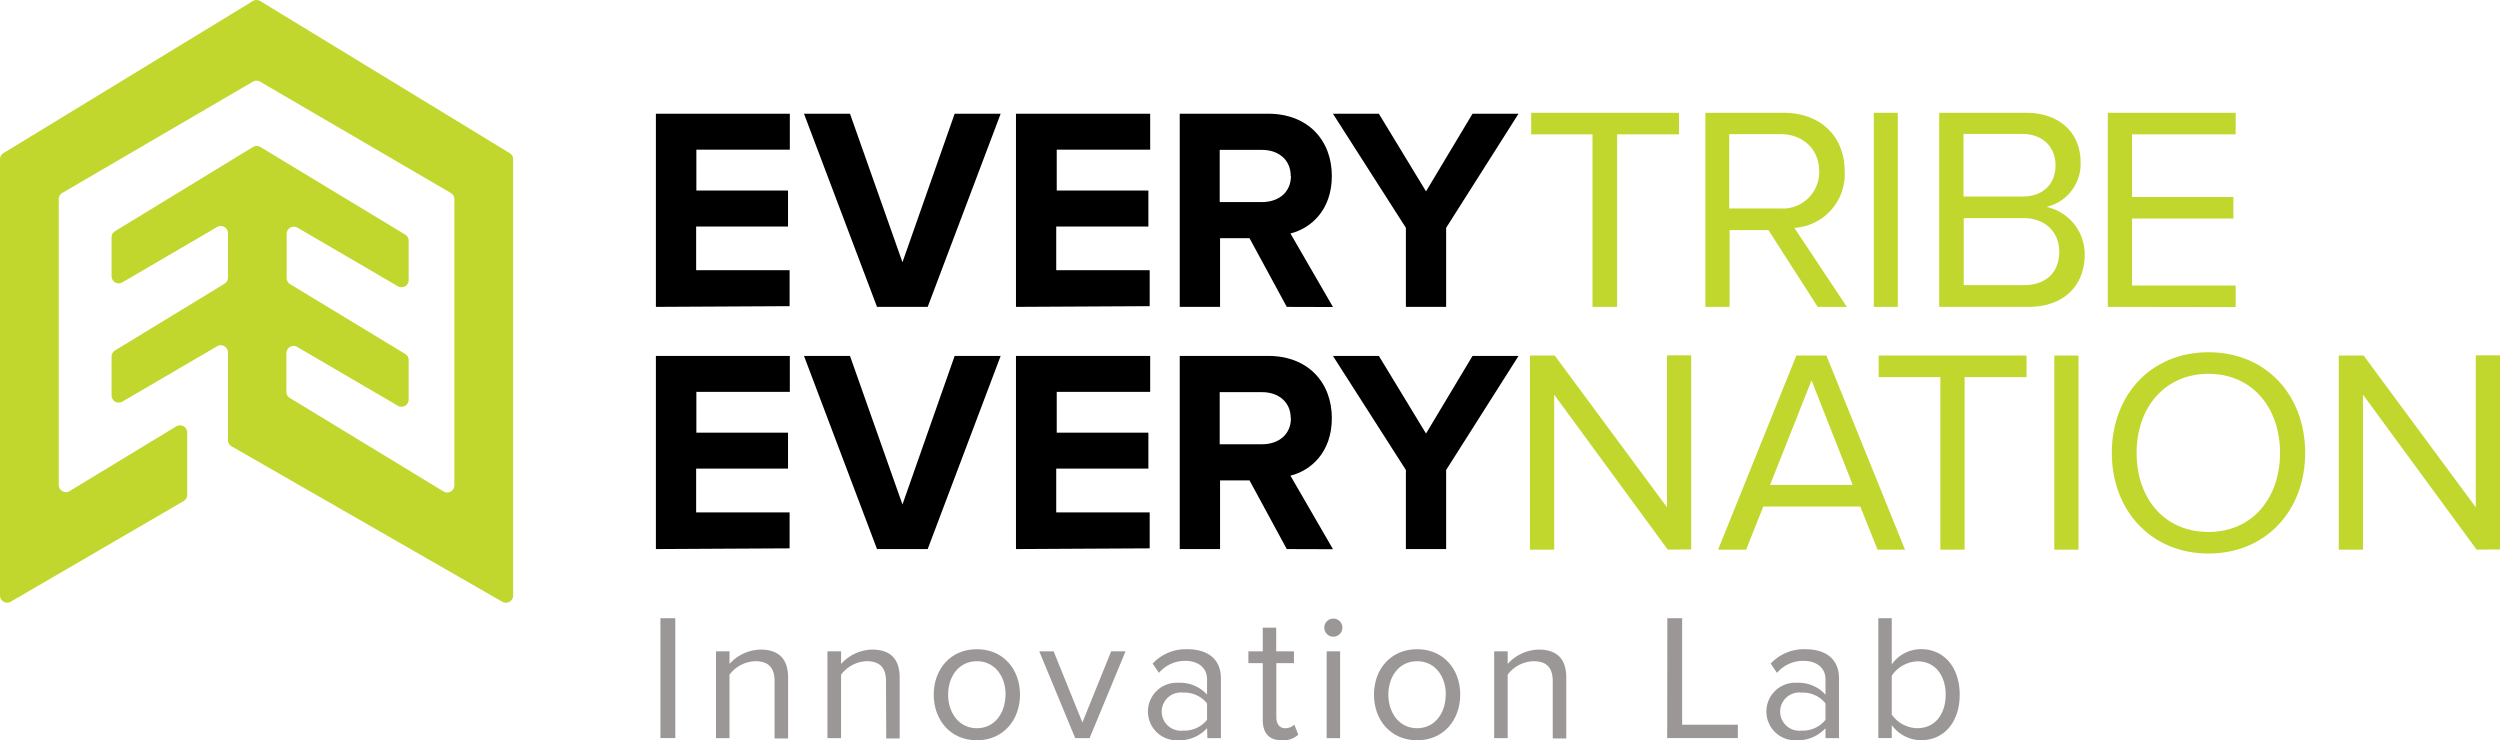 <svg xmlns="http://www.w3.org/2000/svg" viewBox="0 0 347.77 102.98"><defs><style>.cls-1{fill:#c1d72e;}.cls-2{fill:#9b9797;}</style></defs><g id="Layer_2" data-name="Layer 2"><g id="Layer_1-2" data-name="Layer 1"><path class="cls-1" d="M35.17.15.48,21.3a1,1,0,0,0-.48.85V82.83a1,1,0,0,0,1.5.87l24.05-14a1,1,0,0,0,.49-.87V60.17a1,1,0,0,0-1.52-.86l-14.83,9a1,1,0,0,1-1.52-.85V27.7a1,1,0,0,1,.49-.86L35.18,11.36a1,1,0,0,1,1,0L62.71,26.84a1,1,0,0,1,.5.86V67.51a1,1,0,0,1-1.52.85l-21.37-13a1,1,0,0,1-.48-.85V49.13a1,1,0,0,1,1.5-.87l14,8.18a1,1,0,0,0,1.51-.87V50.09a1,1,0,0,0-.49-.86l-16-9.7a1,1,0,0,1-.48-.85V32.53a1,1,0,0,1,1.5-.86l14,8.17A1,1,0,0,0,56.85,39V33.49a1,1,0,0,0-.49-.86L36.21,20.44a1,1,0,0,0-1,0L16,32.16a1,1,0,0,0-.48.85v5.41a1,1,0,0,0,1.5.86l13.18-7.7a1,1,0,0,1,1.51.87v6.16a1,1,0,0,1-.48.86L16,48.75a1,1,0,0,0-.48.86V55a1,1,0,0,0,1.5.87l13.18-7.7a1,1,0,0,1,1.51.87V59.87h0v1.35a1,1,0,0,0,.51.87L69.88,83.71a1,1,0,0,0,1.5-.86V22.15a1,1,0,0,0-.48-.85L36.21.15A1,1,0,0,0,35.17.15Z"/><path d="M91.24,42.69V15.82h18.63v5h-13v5.69h12.75v5H96.84v6.08h13v5Z"/><path d="M122,42.69,111.84,15.82h6.4l7.3,20.66,7.26-20.66h6.4L129.05,42.69Z"/><path d="M141.33,42.69V15.82H160v5h-13v5.69h12.75v5H146.93v6.08h13v5Z"/><path d="M179,42.69l-5.18-9.55h-4.1v9.55h-5.61V15.82h12.32c5.49,0,8.84,3.67,8.84,8.66,0,4.75-2.92,7.29-5.76,8l5.92,10.23Zm.55-18.21c0-2.26-1.7-3.63-4-3.63h-5.88v7.26h5.88C177.88,28.11,179.58,26.74,179.58,24.48Z"/><path d="M195.57,42.69v-11L185.42,15.82h6.39l6.56,10.8,6.47-10.8h6.4L201.17,31.69v11Z"/><path d="M91.24,76.38V49.51h18.63v5h-13v5.68h12.75v5H96.84v6.09h13v5Z"/><path d="M122,76.38,111.84,49.51h6.4l7.3,20.67,7.26-20.67h6.4L129.05,76.38Z"/><path d="M141.33,76.38V49.51H160v5h-13v5.68h12.75v5H146.93v6.09h13v5Z"/><path d="M179,76.38l-5.18-9.55h-4.1v9.55h-5.61V49.51h12.32c5.49,0,8.84,3.67,8.84,8.66,0,4.76-2.92,7.29-5.76,8l5.92,10.23Zm.55-18.21c0-2.25-1.7-3.62-4-3.62h-5.88V61.8h5.88C177.88,61.8,179.58,60.43,179.58,58.17Z"/><path d="M195.57,76.38v-11L185.42,49.51h6.39l6.56,10.8,6.47-10.8h6.4L201.17,65.38v11Z"/><path class="cls-1" d="M232,76.46,216.2,54.9V76.46h-3.37v-27h3.45l15.61,21.11V49.43h3.37v27Z"/><path class="cls-1" d="M261.18,76.46l-2.4-6H245.29l-2.39,6H239l10.89-27h4.18l10.93,27ZM252,52.91l-5.77,14.55h11.5Z"/><path class="cls-1" d="M269.92,76.46v-24h-8.58v-3h20.57v3h-8.62v24Z"/><path class="cls-1" d="M285.77,76.46v-27h3.37v27Z"/><path class="cls-1" d="M293.77,63c0-8,5.4-14,13.45-14s13.45,6,13.45,14-5.45,14-13.45,14S293.77,71,293.77,63Zm23.4,0c0-6.32-3.9-11-9.95-11s-10,4.66-10,11,3.86,11,10,11S317.17,69.24,317.17,63Z"/><path class="cls-1" d="M344.52,76.46,328.71,54.9V76.46h-3.37v-27h3.46l15.6,21.11V49.43h3.37v27Z"/><path class="cls-1" d="M221.53,42.69v-24H213v-3h20.56v3h-8.61v24Z"/><path class="cls-1" d="M252.86,42.69,246,32h-5.4V42.69h-3.37v-27h10.89c5,0,8.49,3.16,8.49,8.14a7.48,7.48,0,0,1-7,7.87l7.31,11Zm.2-18.89c0-3-2.19-5.14-5.4-5.14h-7.11V29h7.11A5.06,5.06,0,0,0,253.06,23.8Z"/><path class="cls-1" d="M260.66,42.69v-27H264v27Z"/><path class="cls-1" d="M269.76,42.69v-27h12.07c4.72,0,7.6,2.83,7.6,6.89a6.15,6.15,0,0,1-4.75,6.2A6.75,6.75,0,0,1,290,35.39c0,4.34-2.89,7.3-7.84,7.3ZM285.94,23c0-2.43-1.63-4.37-4.68-4.37h-8.12v8.71h8.12C284.31,27.37,285.94,25.5,285.94,23Zm.52,12c0-2.47-1.7-4.66-5-4.66h-8.29v9.32h8.29C284.6,39.69,286.46,37.91,286.46,35Z"/><path class="cls-1" d="M293.21,42.69v-27H311v3H296.58v8.71h14.1v3h-14.1v9.32H311v3Z"/><path class="cls-2" d="M91.87,86h2.07v16.67H91.87Z"/><path class="cls-2" d="M107.75,94.78c0-2.13-1.07-2.8-2.7-2.8a4.67,4.67,0,0,0-3.57,1.87v8.83H99.6V90.61h1.88v1.75a6,6,0,0,1,4.3-2c2.52,0,3.85,1.27,3.85,3.89v8.48h-1.88Z"/><path class="cls-2" d="M123.25,94.78c0-2.13-1.08-2.8-2.7-2.8A4.67,4.67,0,0,0,117,93.85v8.83H115.1V90.61H117v1.75a6,6,0,0,1,4.3-2c2.53,0,3.85,1.27,3.85,3.89v8.48h-1.87Z"/><path class="cls-2" d="M129.89,96.63c0-3.5,2.3-6.32,6-6.32s6,2.82,6,6.32-2.3,6.35-6,6.35S129.89,100.13,129.89,96.63Zm10,0c0-2.45-1.43-4.65-4-4.65s-4,2.2-4,4.65,1.45,4.67,4,4.67S139.87,99.1,139.87,96.63Z"/><path class="cls-2" d="M144.57,90.61h2l4,9.89,4-9.89h2l-5,12.07h-2Z"/><path class="cls-2" d="M167.91,101.3a5.22,5.22,0,0,1-4,1.68,4,4,0,0,1-4.22-4,4,4,0,0,1,4.22-4,5.06,5.06,0,0,1,4,1.65V94.48c0-1.62-1.3-2.55-3-2.55a4.76,4.76,0,0,0-3.69,1.67l-.88-1.29a6.32,6.32,0,0,1,4.82-2c2.55,0,4.68,1.14,4.68,4.07v8.3h-1.88Zm0-3.45a4,4,0,0,0-3.32-1.5,2.66,2.66,0,1,0,0,5.28,4,4,0,0,0,3.32-1.5Z"/><path class="cls-2" d="M175.66,100.15v-7.9h-2V90.61h2v-3.3h1.87v3.3H180v1.64h-2.45v7.5c0,.9.4,1.55,1.23,1.55a1.78,1.78,0,0,0,1.27-.5l.55,1.4a3.06,3.06,0,0,1-2.25.78C176.56,103,175.66,102,175.66,100.15Z"/><path class="cls-2" d="M184.22,87.31a1.26,1.26,0,0,1,2.52,0,1.26,1.26,0,1,1-2.52,0Zm.33,3.3h1.87v12.07h-1.87Z"/><path class="cls-2" d="M191.13,96.63c0-3.5,2.3-6.32,6-6.32s6,2.82,6,6.32-2.3,6.35-6,6.35S191.13,100.13,191.13,96.63Zm10,0c0-2.45-1.43-4.65-4-4.65s-4,2.2-4,4.65,1.45,4.67,4,4.67S201.11,99.1,201.11,96.63Z"/><path class="cls-2" d="M216,94.78c0-2.13-1.07-2.8-2.7-2.8a4.67,4.67,0,0,0-3.57,1.87v8.83h-1.88V90.61h1.88v1.75a6,6,0,0,1,4.3-2c2.52,0,3.85,1.27,3.85,3.89v8.48H216Z"/><path class="cls-2" d="M231.94,86H234v14.82h7.75v1.85h-9.83Z"/><path class="cls-2" d="M253.94,101.3a5.22,5.22,0,0,1-4,1.68,4,4,0,0,1-4.22-4,4,4,0,0,1,4.22-4,5.06,5.06,0,0,1,4,1.65V94.48c0-1.62-1.3-2.55-3.05-2.55a4.8,4.8,0,0,0-3.7,1.67l-.87-1.29a6.32,6.32,0,0,1,4.82-2c2.55,0,4.68,1.14,4.68,4.07v8.3h-1.88Zm0-3.45a4,4,0,0,0-3.32-1.5,2.66,2.66,0,1,0,0,5.28,4,4,0,0,0,3.32-1.5Z"/><path class="cls-2" d="M261.29,86h1.87v6.42a5,5,0,0,1,4.08-2.12c3.15,0,5.37,2.49,5.37,6.34s-2.22,6.33-5.37,6.33a5.11,5.11,0,0,1-4.08-2.1v1.8h-1.87Zm5.47,15.29c2.45,0,3.9-2,3.9-4.65S269.21,92,266.76,92a4.49,4.49,0,0,0-3.6,2V99.4A4.45,4.45,0,0,0,266.76,101.3Z"/></g></g></svg>